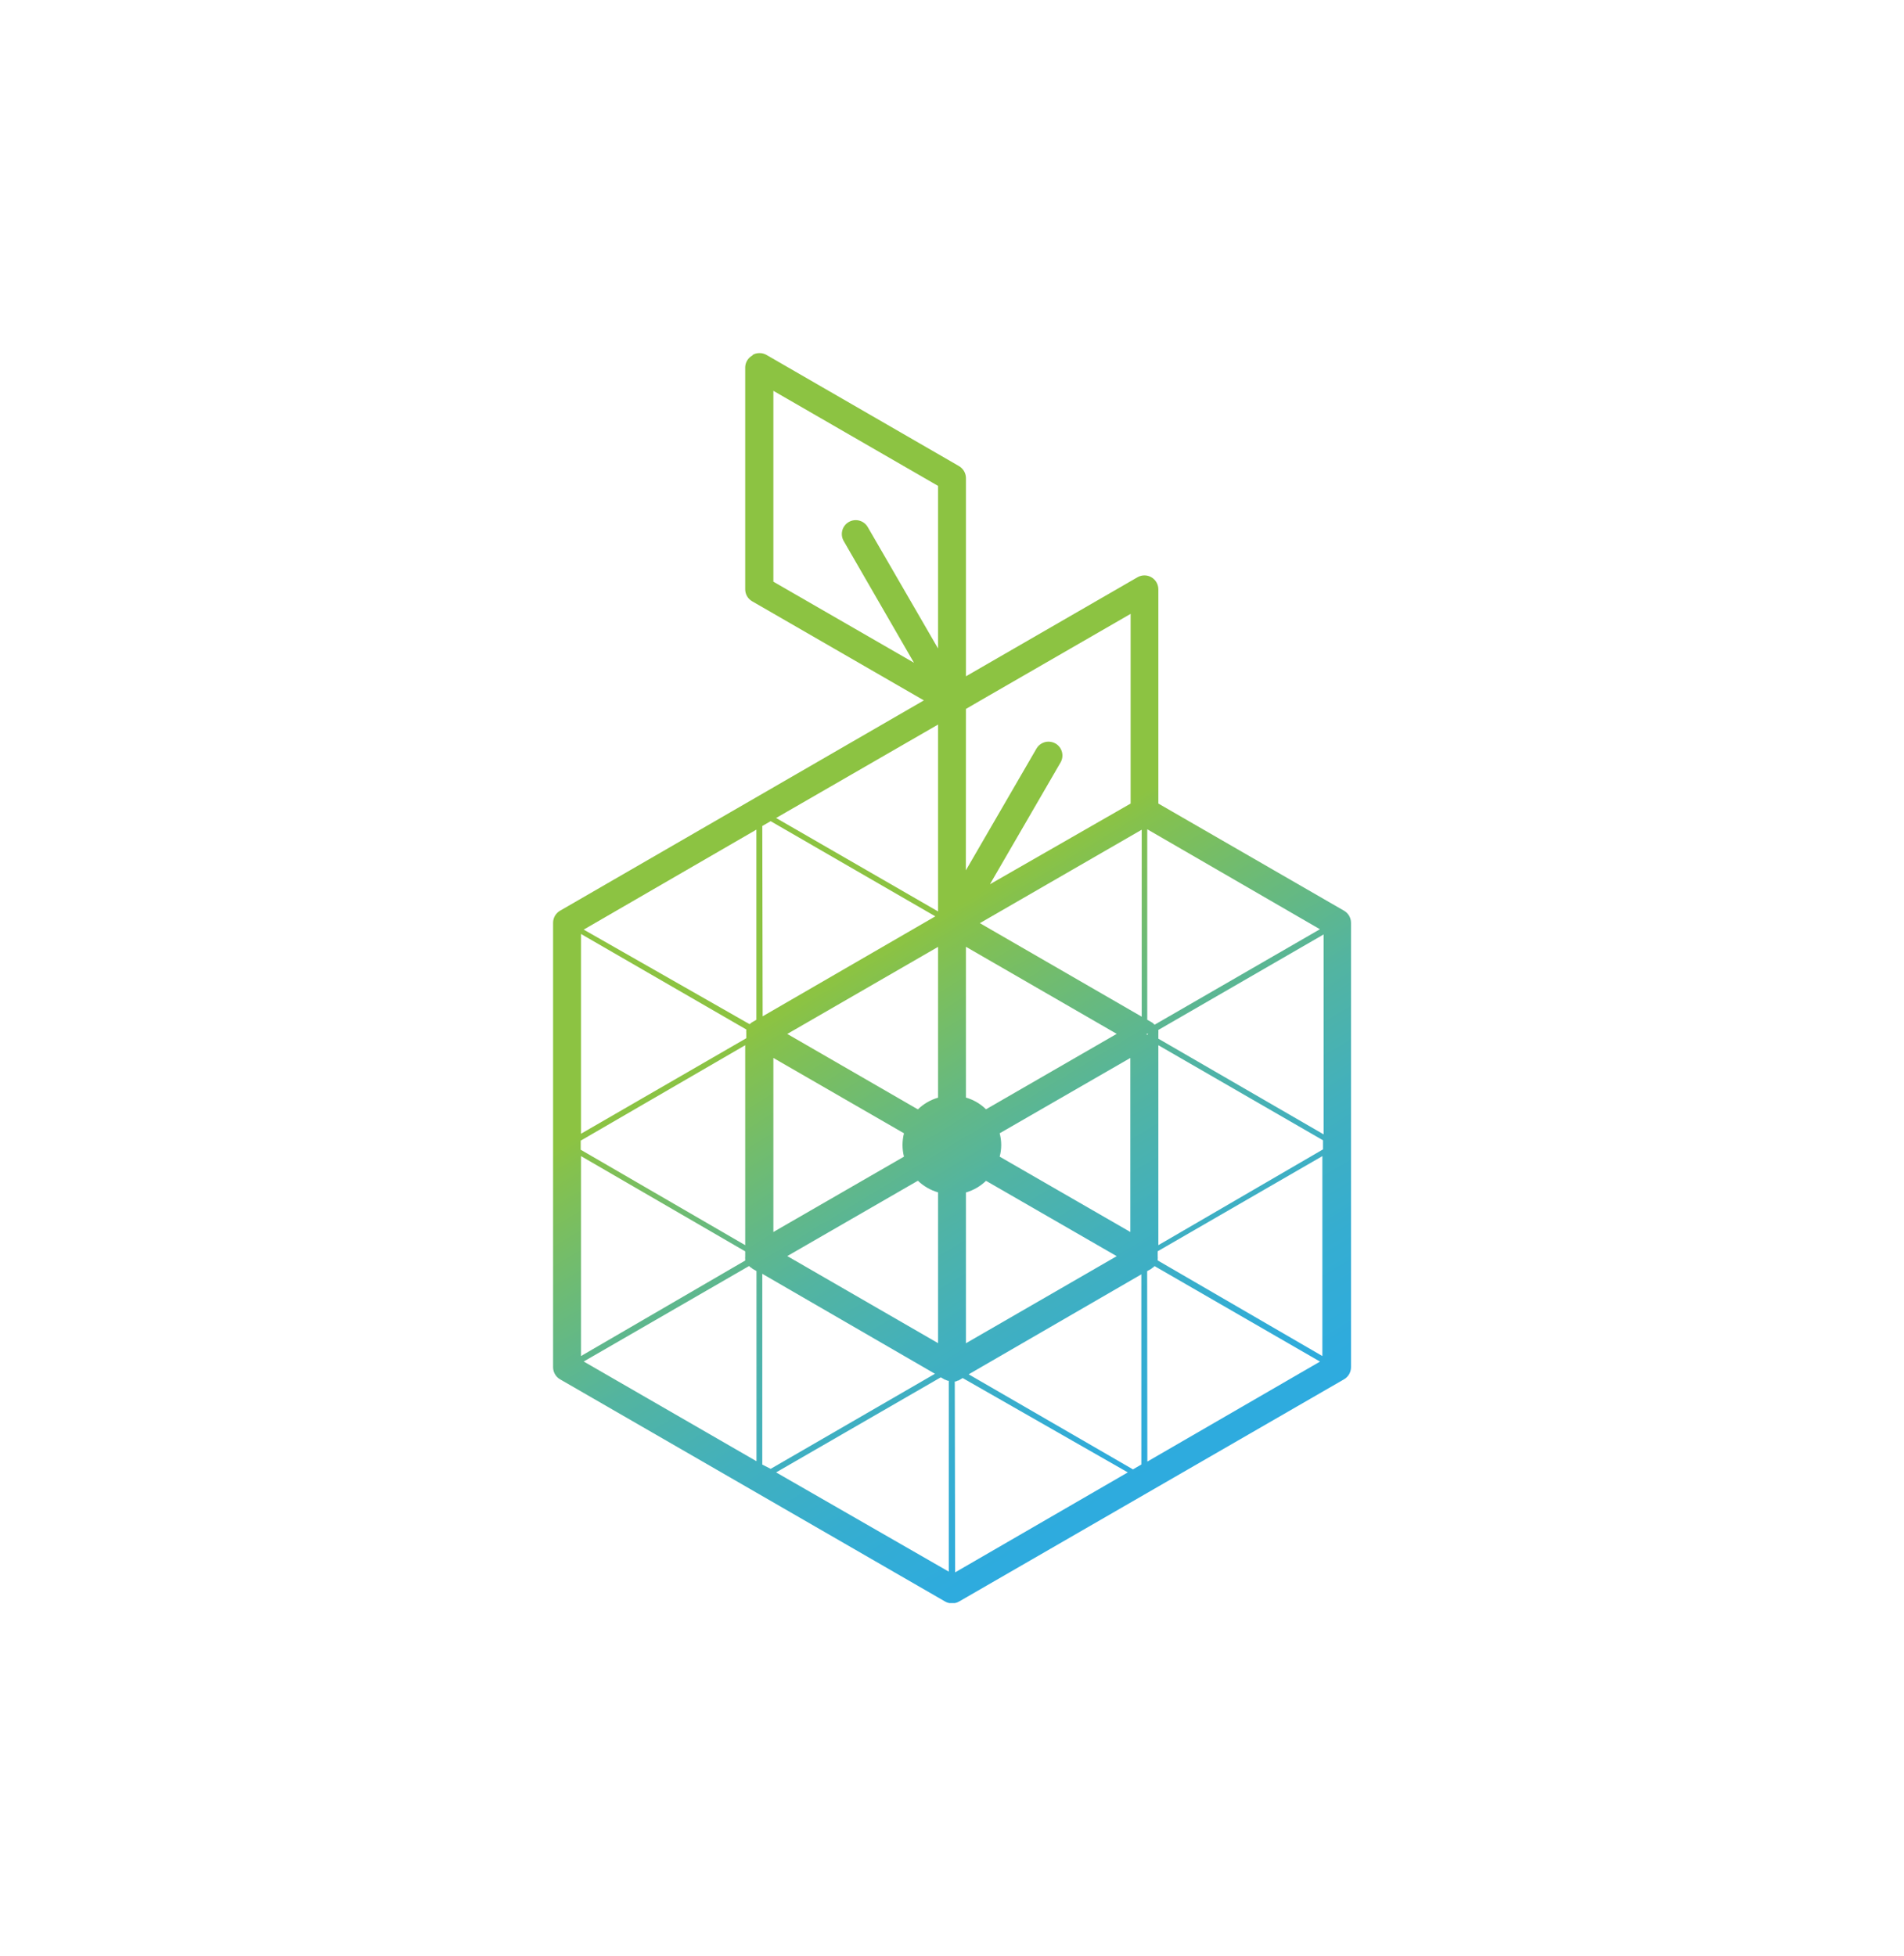 <svg xmlns="http://www.w3.org/2000/svg" xmlns:xlink="http://www.w3.org/1999/xlink" viewBox="0 0 209.51 215.23"><defs><style>.cls-1{fill:none;}.cls-2{clip-path:url(#clip-path);}.cls-3{fill:url(#linear-gradient);}</style><clipPath id="clip-path"><path class="cls-1" d="M85.4,162l18.12-10.46.47.27.05,0a1.28,1.28,0,0,0,.27.11l.09,0,0,0,0,21Zm19.66-10,0,0,.09,0a1.19,1.19,0,0,0,.26-.11l.06,0,.46-.27L124.1,162l-19,11Zm-21.18,9.14V140.15l19,11L84.8,161.61Zm22.71-9.93,19-11v20.92l-.92.54Zm-42.36-1.41,18.2-10.51a.19.19,0,0,1,.06.07.9.9,0,0,0,.2.14.58.58,0,0,0,.12.1h0l.43.25v20.92Zm62-9.94.44-.25h0l.12-.1a.67.67,0,0,0,.19-.14s0,0,.06-.07l18.21,10.51-19,11ZM86.63,138.2,101,129.91a5.38,5.38,0,0,0,2.22,1.28v16.59Zm19.66-7a5.34,5.34,0,0,0,2.21-1.28l14.38,8.29-16.59,9.58Zm-42.36-4L82,137.68v.52s0,0,0,.06a1.26,1.26,0,0,0,0,.28s0,.07,0,.09,0,.05,0,.06L63.93,149.2Zm63.46,11.48s0,0,0-.06,0-.06,0-.09a1.27,1.27,0,0,0,0-.28s0,0,0-.06v-.52l18.12-10.47v22ZM85.1,116.4l14.37,8.29a5.49,5.49,0,0,0-.16,1.29,5.41,5.41,0,0,0,.16,1.28L85.1,135.55ZM110,127.26a4.94,4.94,0,0,0,.17-1.28,5,5,0,0,0-.17-1.29l14.38-8.29v19.15Zm-46.1-.76v-1L82,115v22ZM127.46,115l18.12,10.46v1L127.46,137Zm-1.27-1.3.15.09-.15.08Zm-39.56.06,16.59-9.58v16.59a5.29,5.29,0,0,0-2.22,1.29Zm19.66,7V104.17l16.59,9.58-14.38,8.3a5.25,5.25,0,0,0-2.21-1.29m-42.36-18,18.19,10.51a.07.07,0,0,0,0,0s0,.06,0,.09a1.45,1.45,0,0,0,0,.28s0,0,0,.06v.53L63.93,124.74Zm63.53,11.52v-.53s0,0,0-.06a1.41,1.41,0,0,0,0-.28s0-.06,0-.09a.07.07,0,0,0,0,0l18.19-10.51v22Zm-63.23-12,19-11v20.92l-.45.26,0,0a1.24,1.24,0,0,0-.23.17s0,0-.06.06l0,0Zm43.59-.71,17.81-10.28v20.57ZM127,112.7l-.07-.07a1,1,0,0,0-.23-.17l0,0-.46-.26V91.24l19,11-18.2,10.51s0,0,0,0M83.88,90.88l.92-.53,18.12,10.47-19,11ZM85.4,90l17.82-10.28v20.56Zm20.89-12,1.53-.89,16.59-9.57V88.41l-1.53.88-13.95,8,7-12.07.77-1.33a1.53,1.53,0,0,0-.56-2.09,1.63,1.63,0,0,0-.76-.2,1.54,1.54,0,0,0-1.33.76l-.77,1.33-7,12.07ZM85.1,64V43l18.12,10.46V71.35L95.49,58a1.53,1.53,0,1,0-2.65,1.53l7.73,13.39Zm-2.29-24.9A1.53,1.53,0,0,0,82,40.38V64.84a1.52,1.52,0,0,0,.77,1.32l18.89,10.9L61.63,100.2a1.53,1.53,0,0,0-.77,1.32v48.91a1.54,1.54,0,0,0,.77,1.33L104,176.21a1.28,1.28,0,0,0,.46.17h.61a1.35,1.35,0,0,0,.46-.17l42.36-24.45a1.54,1.54,0,0,0,.77-1.33V101.52a1.53,1.53,0,0,0-.77-1.32L127.46,88.41V64.84a1.53,1.53,0,0,0-2.29-1.33l-18.88,10.9V52.61a1.55,1.55,0,0,0-.77-1.33L84.34,39.05a1.5,1.5,0,0,0-.77-.2,1.47,1.47,0,0,0-.76.2"/></clipPath><linearGradient id="linear-gradient" x1="-2431.82" y1="183.95" x2="-2429.02" y2="183.95" gradientTransform="matrix(0, -46.02, -46.02, 0, 8569.57, -111728.32)" gradientUnits="userSpaceOnUse"><stop offset="0" stop-color="#2baae2"/><stop offset="0.05" stop-color="#2baae2"/><stop offset="0.14" stop-color="#2eabde"/><stop offset="0.23" stop-color="#35add1"/><stop offset="0.33" stop-color="#42b0bd"/><stop offset="0.43" stop-color="#53b4a0"/><stop offset="0.52" stop-color="#6aba7a"/><stop offset="0.62" stop-color="#85c14d"/><stop offset="0.64" stop-color="#8cc342"/><stop offset="1" stop-color="#8cc342"/></linearGradient></defs><title>Asset 3</title><g id="Layer_2" data-name="Layer 2"><g id="Layer_1-2" data-name="Layer 1"><g class="cls-2"><rect class="cls-3" x="31.63" y="26.06" width="146.24" height="163.11" transform="translate(-40.55 69.64) rotate(-31.13)"/></g></g></g></svg>